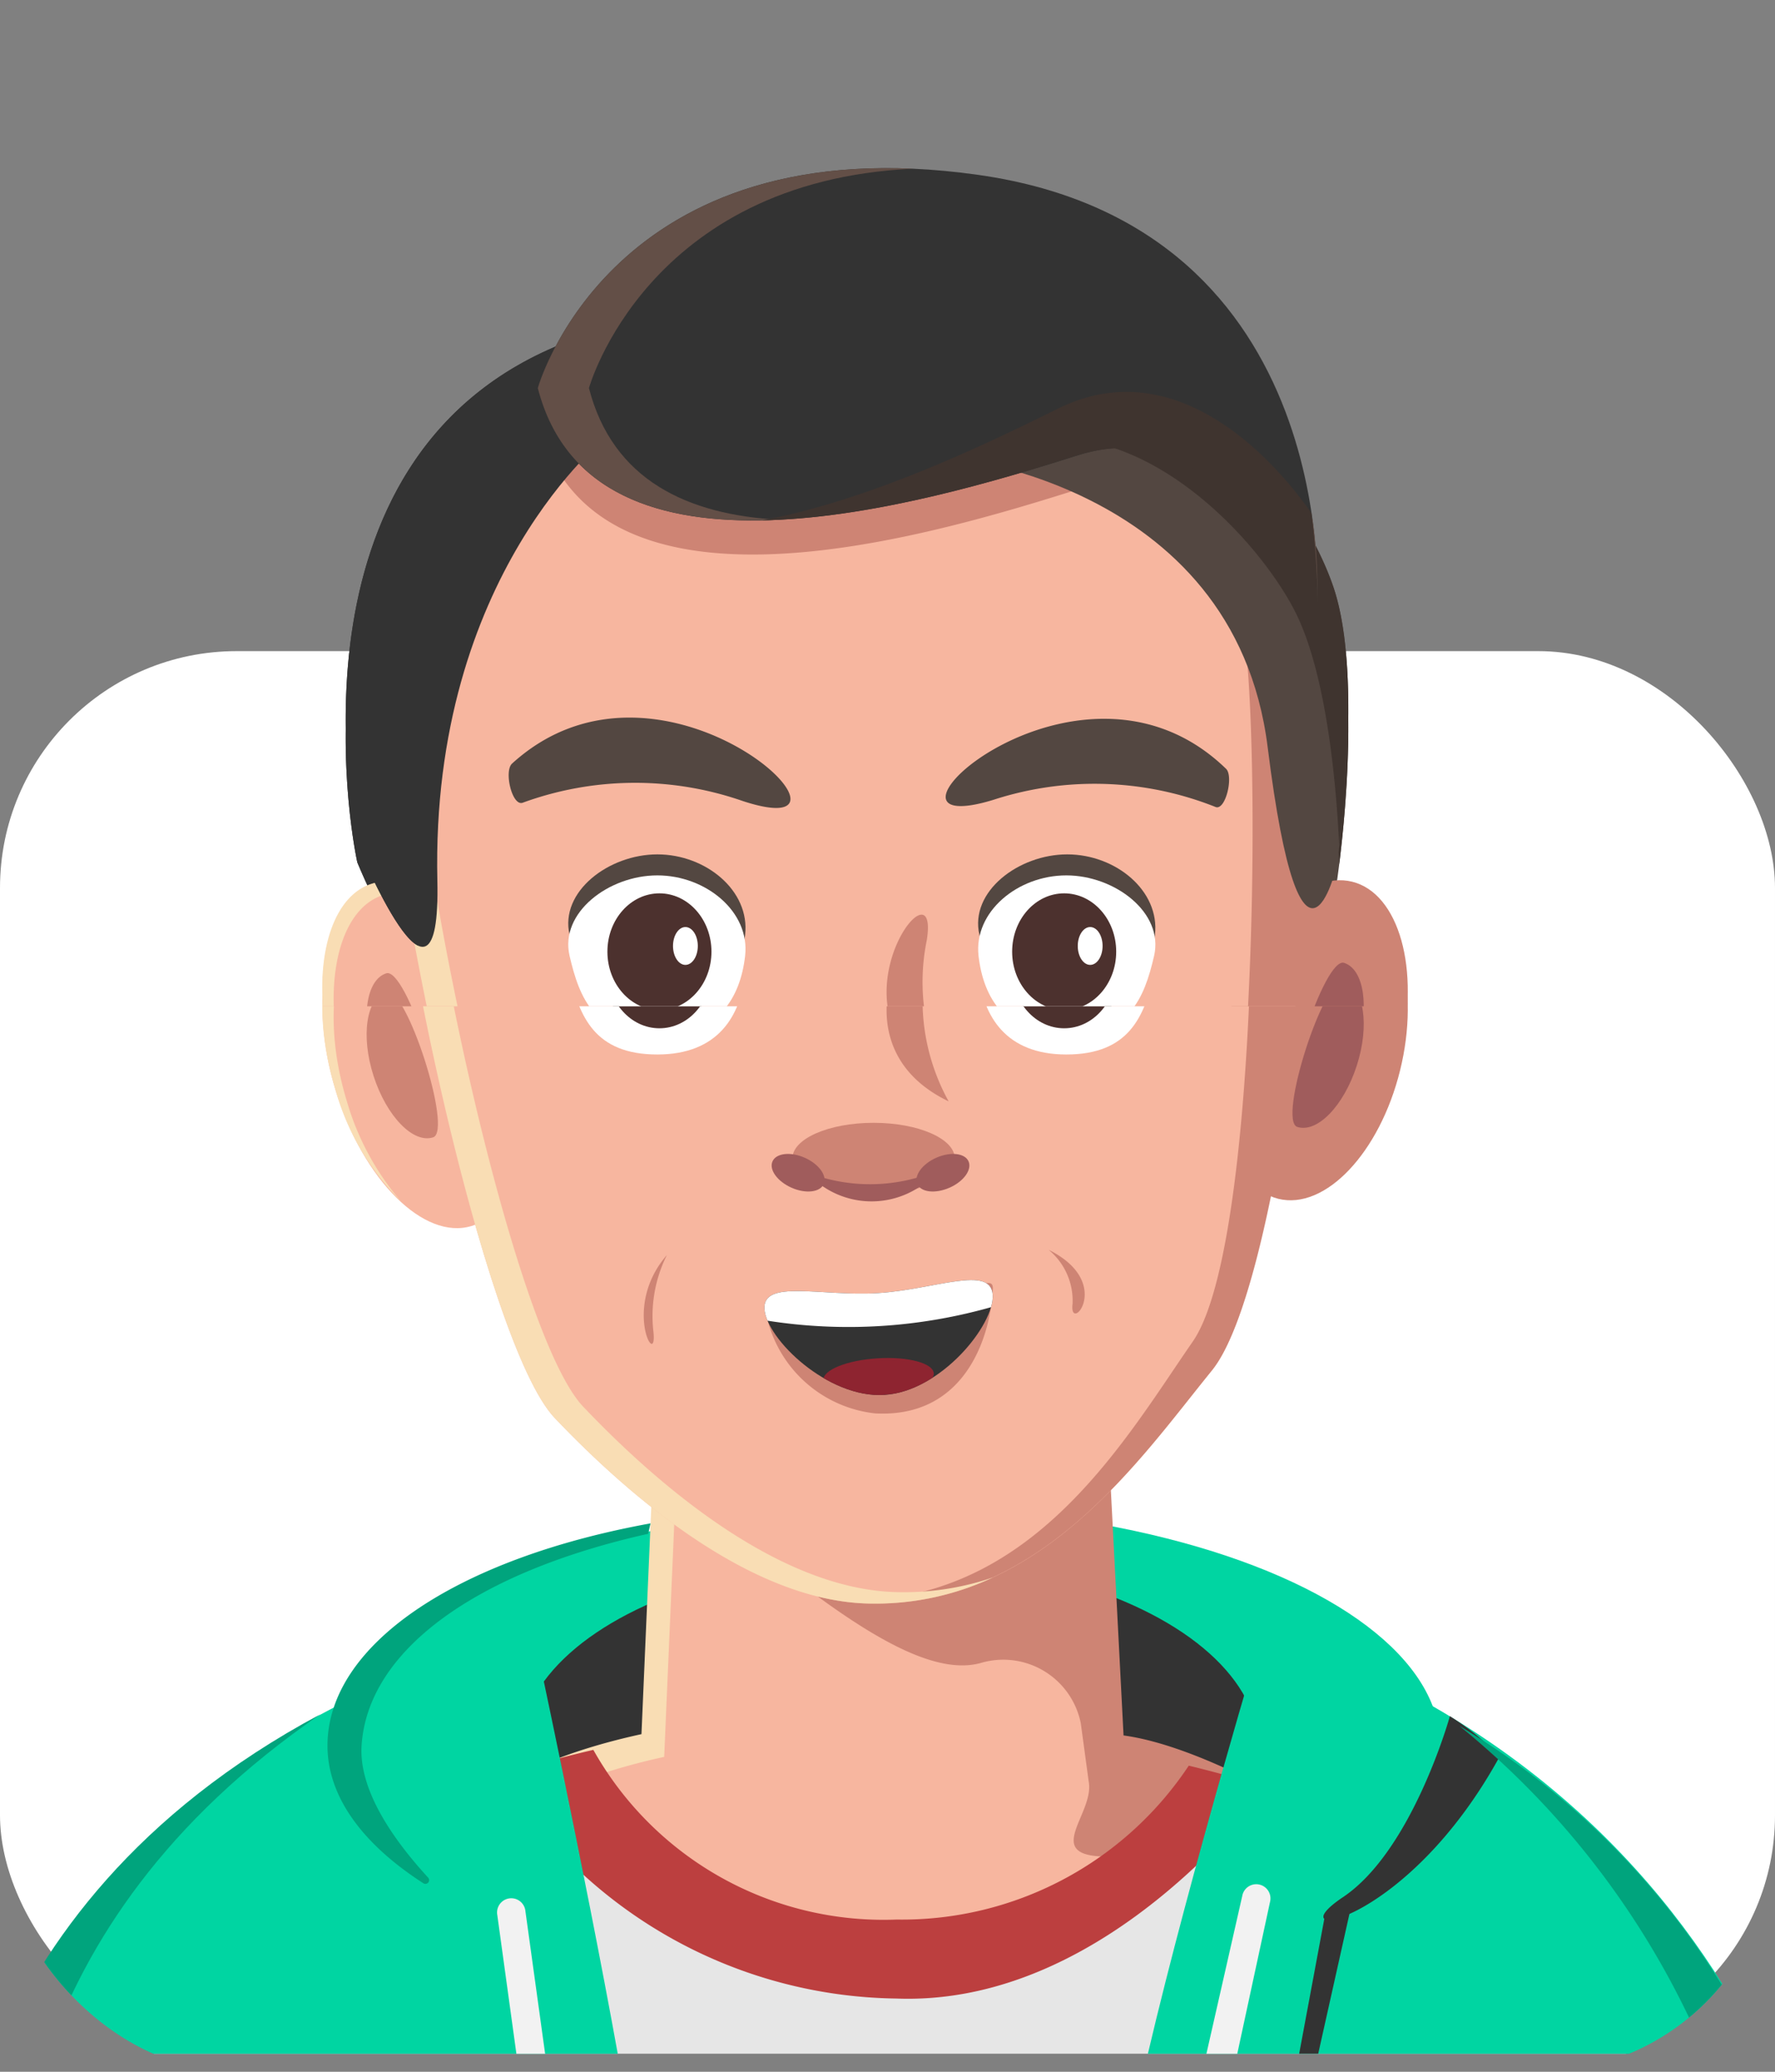 <svg xmlns="http://www.w3.org/2000/svg" width="90" height="105" viewBox="0 0 90 105">
    <rect x="0" y="0" width="90" height="105" fill="#808080" stroke="none"/>
    <defs>
        <clipPath id="clip-path">
            <rect id="Rectangle_29" width="90" height="71" class="cls-1" rx="12" transform="translate(0 .231)"/>
        </clipPath>
        <clipPath id="clip-path-2">
            <path id="Path_544" fill="none" d="M1579.575 553.463c.1 1.523 3.211 4.534 6.079 4.355s5.587-3.551 5.492-5.075-2.945-.264-5.812-.085-5.853-.718-5.759.805z" transform="translate(-1579.573 -552)"/>
        </clipPath>
        <clipPath id="clip-path-3">
            <rect id="Rectangle_32" width="90" height="51" class="cls-1" rx="12" transform="translate(0 -.466)"/>
        </clipPath>
        <style>
            .cls-1{fill:#96ccf2}.cls-3{fill:#fff}.cls-5{fill:#00d5a2}.cls-6{fill:#333}.cls-7{fill:#f7b69f}.cls-8{fill:#ce8474}.cls-9{fill:#f9ddb4}.cls-10{fill:#e6e6e6}.cls-11{fill:#bc3f3f}.cls-12{fill:#00a47d}.cls-13{fill:#534741}.cls-14{fill:#4c312e}.cls-15{fill:#a05c5c}.cls-16{fill:#3f342f}.cls-17{fill:#634f47}.cls-18{fill:#f2f2f2}.cls-19{clip-path:url(#clip-path-2)}.cls-20{fill:#8e2430}.cls-22{fill:#f15a24}.cls-23{fill:#d35029}
        </style>
    </defs>
    <g id="Group_391" transform="translate(0 .941)">
        <rect id="Rectangle_30" width="90" height="71" class="cls-3" rx="12" transform="translate(0 32.059)"/>
        <g id="Mask_Group_6" clip-path="url(#clip-path)" transform="translate(0 32.828)">
            <g id="Group_389" transform="translate(-.204 -24.324)">
                <g id="Group_327">
                    <ellipse id="Ellipse_15" cx="27.743" cy="12.132" class="cls-5" rx="27.743" ry="12.132" transform="translate(17.744 66.897)"/>
                    <ellipse id="Ellipse_16" cx="18.724" cy="9.674" class="cls-6" rx="18.724" ry="9.674" transform="translate(26.582 69.508)"/>
                    <path id="Path_495" d="M1556.706 586.7l-.727-15.7h-22.012l-.725 15.637c-6.055 1.237-10.078 3.4-10.078 5.875 0 3.852 10.85 8.578 22.813 8.578s20.507-4.722 20.507-8.574c0-2.438-3.89-4.571-9.778-5.816z" class="cls-7" transform="translate(-1500.284 -508.148)"/>
                    <g id="Group_323" transform="translate(35.851 63.922)">
                        <path id="Path_496" d="M1583.935 588.407l.4 2.946c.361 1.857-3.235 4.4 2.65 3.682 4.468-.546 17.542 5.4 18.069 7.251.8-3.17-12.285-12.366-18.951-13.265l-.68-13.147-20.6-1.441-.048 2.862c6.508 5.543 11.152 8.877 14.1 8.05a4.007 4.007 0 0 1 5.06 3.062z" class="cls-8" transform="translate(-1564.781 -574.433)"/>
                    </g>
                    <g id="Group_324" transform="translate(23.299 62.769)">
                        <path id="Path_497" d="M1525.659 593.462c0-2.48 3.764-4.659 9.43-5.9l.678-15.678-1.152-1.152-.678 15.678c-5.666 1.237-9.43 3.416-9.43 5.9 0 1.272 1.112 2.981 3 4.7a5.99 5.99 0 0 1-1.848-3.548z" class="cls-9" transform="translate(-1524.507 -570.735)"/>
                    </g>
                    <path id="Path_498" d="M1550.092 639.325c-3.215-5.3-9.585-11.3-22.179-14.472a17.482 17.482 0 0 1-14.82 7.732 16.878 16.878 0 0 1-15.372-8.507c-11.965 2.785-18.656 9.637-22.276 15.247z" class="cls-10" transform="translate(-1467.438 -544.684)"/>
                    <g id="Group_325" transform="translate(25.588 79.232)">
                        <path id="Path_499" d="M1551.922 636.169c9.254.35 16.427-7.636 18.824-10.691q-1.892-.6-4-1.112a17.461 17.461 0 0 1-14.819 7.8 16.872 16.872 0 0 1-15.372-8.6c-1.666.388-3.228.819-4.7 1.284a24.006 24.006 0 0 0 20.067 11.319z" class="cls-11" transform="translate(-1531.854 -623.557)"/>
                    </g>
                    <path id="Path_500" d="M1481.278 625.587c-1.689-9.35-4.3-21.468-4.3-21.468-16.785 4.733-24.067 14.3-27.226 21.468z" class="cls-5" transform="translate(-1449.752 -530.945)"/>
                    <path id="Path_501" d="M1505.413 598.021c.3-4.768 5.676-8.76 14.528-10.738.027-.082.106-.485.128-.53-9.86 1.788-16.385 6.159-16.385 11.268 0 2.6 1.8 5 4.86 6.972a.189.189 0 0 0 .244-.285c-1.329-1.45-3.534-4.168-3.375-6.687z" class="cls-12" transform="translate(-1486.875 -518.992)"/>
                    <path id="Path_502" d="M1668.27 625.587c-3.578-7.168-10.823-16.565-25.258-21.468 0 0-3.659 12.118-5.857 21.468z" class="cls-5" transform="translate(-1578.748 -530.945)"/>
                    <ellipse id="Ellipse_17" cx="7.801" cy="4.432" class="cls-8" rx="7.801" ry="4.432" transform="rotate(-76.11 62.452 -13.656)"/>
                    <ellipse id="Ellipse_18" cx="4.57" cy="8.568" class="cls-7" rx="4.57" ry="8.568" transform="rotate(-17.06 132.865 -30.235)"/>
                    <path id="Path_503" d="M1504.082 495.546c-1.386-4.524-.553-8.791 1.86-9.53a3.772 3.772 0 0 1 3.542 1.187c-1.32-1.45-2.816-2.162-4.119-1.763-2.413.739-3.246 5.006-1.86 9.53a12.778 12.778 0 0 0 3.336 5.667 13.537 13.537 0 0 1-2.759-5.091z" class="cls-9" transform="translate(-1486.291 -449.179)"/>
                    <path id="Path_504" d="M1536.663 383.619c-10.548 0-23.628 10.025-23.628 22.719 0 7.843 5.027 31.484 8.611 35.251 3.884 4.082 9.993 9.271 15.914 9.4 8.687.192 13.719-7.278 17.4-11.8 3.393-4.169 5.331-25.163 5.331-32.853-.001-12.693-13.081-22.717-23.628-22.717z" class="cls-7" transform="translate(-1493.312 -379.168)"/>
                    <path id="Path_505" d="M1584.182 383.619a17.856 17.856 0 0 0-2.111.129c9.952.9 21.347 9.35 22.231 20.8.592 7.668.276 28.748-2.787 33.166-3.32 4.792-7.763 12.627-16.439 13.1a11.573 11.573 0 0 1-2.158-.092 11.574 11.574 0 0 0 2.161.261c8.687.192 13.719-7.278 17.4-11.8 3.393-4.17 5.619-25.163 5.619-32.853.002-12.687-13.368-22.711-23.916-22.711z" class="cls-8" transform="translate(-1540.832 -379.168)"/>
                    <path id="Path_506" d="M1539 453.333c-5.922-.131-12.031-5.319-15.914-9.4-3.583-3.767-8.612-27.409-8.612-35.251 0-9.4 7.173-17.336 15.179-20.821-8.565 3.12-16.619 11.436-16.619 21.4 0 7.843 5.027 31.484 8.611 35.251 3.884 4.082 9.993 9.271 15.914 9.4a14.045 14.045 0 0 0 6.3-1.322 13.984 13.984 0 0 1-4.859.743z" class="cls-9" transform="translate(-1493.312 -382.086)"/>
                    <path id="Path_507" d="M1547.373 480.933c-2.458 0-4.958 1.883-4.451 4.076.5 2.15 1.269 4.076 4.451 4.076 3.093 0 4.212-1.968 4.451-4.076.254-2.237-1.992-4.076-4.451-4.076z" class="cls-13" transform="translate(-1513.839 -446.152)"/>
                    <path id="Path_508" d="M1614.051 480.933c-2.458 0-4.957 1.883-4.451 4.076.5 2.15 1.269 4.076 4.451 4.076 3.093 0 4.212-1.968 4.451-4.076.254-2.237-1.993-4.076-4.451-4.076z" class="cls-13" transform="translate(-1559.736 -446.152)"/>
                    <path id="Path_509" d="M1547.373 484.352c-2.458 0-4.958 1.883-4.451 4.076.5 2.151 1.269 4.076 4.451 4.076 3.093 0 4.212-1.968 4.451-4.076.254-2.237-1.992-4.076-4.451-4.076z" class="cls-3" transform="translate(-1513.839 -448.506)"/>
                    <ellipse id="Ellipse_19" cx="2.638" cy="2.957" class="cls-14" rx="2.638" ry="2.957" transform="translate(31.002 36.756)"/>
                    <path id="Path_510" d="M1560.528 492.752c-.347 0-.629.43-.629.959s.282.959.629.959.629-.43.629-.959-.281-.959-.629-.959z" class="cls-3" transform="translate(-1525.571 -454.288)"/>
                    <path id="Path_511" d="M1614 484.352c-2.458 0-4.7 1.839-4.451 4.076.239 2.108 1.359 4.076 4.451 4.076 3.182 0 3.954-1.926 4.451-4.076.502-2.193-1.997-4.076-4.451-4.076z" class="cls-3" transform="translate(-1559.729 -448.506)"/>
                    <ellipse id="Ellipse_20" cx="2.638" cy="2.957" class="cls-14" rx="2.638" ry="2.957" transform="translate(51.524 36.756)"/>
                    <path id="Path_512" d="M1626.375 492.752c-.348 0-.63.43-.63.959s.282.959.63.959.629-.43.629-.959-.281-.959-.629-.959z" class="cls-3" transform="translate(-1570.894 -454.288)"/>
                    <path id="Path_513" d="M1583.438 521.617c-2.274 0-4.117.809-4.117 1.806s1.843 1.806 4.117 1.806 4.116-.809 4.116-1.806-1.843-1.806-4.116-1.806z" class="cls-8" transform="translate(-1538.939 -474.156)"/>
                    <path id="Path_514" d="M1577.622 526.871c-.717-.318-1.448-.235-1.634.184s.246 1.016.963 1.334 1.449.235 1.635-.184-.246-1.017-.964-1.334z" class="cls-15" transform="translate(-1536.615 -477.64)"/>
                    <path id="Path_515" d="M1600.507 526.871c-.717.317-1.148.914-.963 1.334s.917.5 1.635.184 1.148-.914.963-1.334-.918-.501-1.635-.184z" class="cls-15" transform="translate(-1552.829 -477.64)"/>
                    <path id="Path_516" d="M1581.644 529.407a4.39 4.39 0 0 0 6.664-.1 8.711 8.711 0 0 1-6.664.1z" class="cls-15" transform="translate(-1540.537 -479.447)"/>
                    <path id="Path_517" d="M1533.333 461.021c-.424.386.005 2.186.542 1.983a16.608 16.608 0 0 1 11.163-.082c7.427 2.437-3.973-8.936-11.705-1.901z" class="cls-13" transform="translate(-1507.165 -430.842)"/>
                    <path id="Path_518" d="M1606.668 462.994a16.591 16.591 0 0 1 11.27.359c.506.208.928-1.553.535-1.934-7.582-7.353-19.309 3.865-11.805 1.575z" class="cls-13" transform="translate(-1556.103 -430.975)"/>
                    <path id="Path_519" d="M1596.679 492.035c.728-4.525-5.671 3.982 1.11 7.24a10.582 10.582 0 0 1-1.11-7.24z" class="cls-8" transform="translate(-1549.484 -452.901)"/>
                    <path id="Path_520" d="M1576.938 402.2c-2.42-10.668-13.789-18.581-23.16-18.581-4.823 0-10.175 2.1-14.565 5.586a12.836 12.836 0 0 0-1.313 2.841c2.788 10.808 19.494 5.9 27.379 3.406 6.367-2.017 10.358 4.258 11.659 6.748z" class="cls-8" transform="translate(-1510.427 -379.168)"/>
                    <path id="Path_521" d="M1603.024 407.453s15.009 1.156 16.71 14.793 3.485 6.064 3.485 6.064 1.361-8.819 0-13.689-9.596-17.349-20.195-7.168z" class="cls-13" transform="translate(-1555.254 -392.897)"/>
                    <path id="Path_522" d="M1621.291 415.717c1.484 3.246 1.934 8.641 2.071 11.538.309-2.483.932-8.788-.143-12.635-1.361-4.871-9.6-17.348-20.2-7.168a16.608 16.608 0 0 1 1.682.25c7.534-4.137 14.836 4.179 16.59 8.015z" class="cls-16" transform="translate(-1555.254 -392.897)"/>
                    <path id="Path_523" d="M1519.914 398.52s-8.972 7.016-8.622 22.536c.192 8.51-4.06-1.852-4.06-1.852s-4.371-19.721 10.7-25.475 1.982 4.791 1.982 4.791z" class="cls-6" transform="translate(-1488.912 -384.944)"/>
                    <path id="Path_524" d="M1508.1 420.068s-4.187-18.221 10.881-23.975c3.383-1.292 5.16-3.261 6.171-3.213.285-1.154-1.277-1.421-7.219.848-15.068 5.754-10.7 25.475-10.7 25.475s1.879 4.58 3.083 5.148a26.861 26.861 0 0 1-2.216-4.283z" class="cls-6" transform="translate(-1488.912 -384.944)"/>
                    <path id="Path_525" d="M1537.9 380.486s3.727-13.438 22.326-10.808 17.179 21.935 17.179 21.935-4.242-10.217-12.126-7.72-24.591 7.401-27.379-3.407z" class="cls-6" transform="translate(-1510.427 -369.336)"/>
                    <path id="Path_526" d="M1561.207 386.523c-3.228 0-4.615-.724-5.263-1.506 1.23-2.191 4.458-8.284 12.076-8.284 1.227 0 9.679.341 14.328 3.321-1.277.017-6.932-2.98-11.347-.022-2.519 1.687-4.529 6.491-9.794 6.491z" class="cls-6" transform="translate(-1522.848 -374.428)"/>
                    <g id="Group_326" transform="translate(27.473)">
                        <path id="Path_527" d="M1540.493 380.487s2.916-10.5 16.443-11.119c-15.757-.7-19.036 11.119-19.036 11.119 1.432 5.55 6.532 6.956 12.225 6.673-4.592-.253-8.425-1.984-9.632-6.673z" class="cls-17" transform="translate(-1537.9 -369.338)"/>
                        <path id="Path_528" d="M1637.722 414.895c5.482.986 8.394 8 8.394 8a23.6 23.6 0 0 0-.226-4.472c-1.853-2.153-4.597-4.145-8.168-3.528z" class="cls-17" transform="translate(-1606.611 -400.618)"/>
                    </g>
                    <path id="Path_529" d="M1589.4 406.58c-3.723 1.848-9.553 4.64-14.994 5.659 5.611-.108 11.962-2.017 16-3.3 7.884-2.5 12.152 9.082 12.152 9.082a39.5 39.5 0 0 0-.3-6.143c-1.277-1.85-6.45-8.478-12.858-5.298z" class="cls-16" transform="translate(-1535.558 -394.387)"/>
                    <path id="Path_530" d="M1511.052 500.252c-1.01.325-1.3 2.242-.641 4.283s2.007 3.431 3.017 3.106-1.366-7.714-2.376-7.389z" class="cls-8" transform="translate(-1491.264 -459.443)"/>
                    <path id="Path_531" d="M1663.293 498.554c1.01.325 1.3 2.242.641 4.283s-2.007 3.431-3.016 3.106 1.365-7.714 2.375-7.389z" class="cls-15" transform="translate(-1594.936 -458.274)"/>
                    <path id="Path_532" d="M1672.118 618.113s-1.894 6.814-5.425 9.174 3.159 1.592 7.947-7.126a12.822 12.822 0 0 0-2.522-2.048z" class="cls-6" transform="translate(-1598.399 -540.578)"/>
                    <path id="Path_533" d="M1555.618 546.95a6.918 6.918 0 0 1 .689-3.822c-2.325 2.672-.43 5.932-.689 3.822z" class="cls-8" transform="translate(-1522.29 -488.963)"/>
                    <path id="Path_534" d="M1621.014 542.272a3.35 3.35 0 0 1 1.212 2.736c-.206 1.592 2.158-1.063-1.212-2.736z" class="cls-8" transform="translate(-1567.638 -488.374)"/>
                    <path id="Path_535" d="M1662.729 656.541l1.665-7.452-1.313.386-1.318 7.066z" class="cls-6" transform="translate(-1595.686 -561.9)"/>
                    <path id="Path_536" d="M1648.239 654.024l1.671-7.743a.72.72 0 0 0-1.418-.257l-1.818 8z" class="cls-18" transform="translate(-1585.3 -559.382)"/>
                    <path id="Path_537" d="M1532.251 655.591h1.457l-1.008-7.291a.72.72 0 0 0-1.417.262z" class="cls-18" transform="translate(-1505.864 -560.949)"/>
                    <path id="Path_538" d="M1700.3 636.3h2.754a39.3 39.3 0 0 0-15.221-16.617A42.751 42.751 0 0 1 1700.3 636.3z" class="cls-12" transform="translate(-1613.633 -541.659)"/>
                    <path id="Path_539" d="M1452.363 635c1.984-5.61 5.956-11.789 13.843-17.206-9.354 5-14.069 11.6-16.449 17.206z" class="cls-12" transform="translate(-1449.756 -540.358)"/>
                </g>
                <g id="Group_330" transform="translate(38.964 55.433)">
                    <path id="Path_540" d="M1579.709 553.771c-.082-1.146 2.348.238 5.766.238s5.826-2.439 5.766-1.292c-.135 2.614-1.52 6.549-5.976 6.3a6.345 6.345 0 0 1-5.556-5.246z" class="cls-8" transform="translate(-1579.659 -552.263)"/>
                    <g id="Group_329">
                        <g id="Group_328" class="cls-19">
                            <path id="Path_541" d="M1585.333 552.658c2.868-.178 5.718-1.438 5.813.085s-2.624 4.9-5.492 5.075-5.984-2.832-6.079-4.355 2.889-.627 5.758-.805z" class="cls-6" transform="translate(-1579.573 -552)"/>
                            <path id="Path_542" d="M1590.813 552.866a26.534 26.534 0 0 1-11.647.724l-.295-1.542 12.042-.748z" class="cls-3" transform="translate(-1579.124 -551.551)"/>
                            <path id="Path_543" d="M1590.623 562.99c1.545-.1 2.823.244 2.855.76s-1.194 1.012-2.739 1.108-2.824-.244-2.856-.761 1.195-1.011 2.74-1.107z" class="cls-20" transform="translate(-1584.893 -559.026)"/>
                        </g>
                    </g>
                </g>
            </g>
        </g>
        <g id="Mask_Group_7" clip-path="url(#clip-path-3)" transform="translate(0 -.475)">
            <g id="Group_390" transform="translate(-.204 8.054)">
                <g id="Group_327-2">
                    <ellipse id="Ellipse_15-2" cx="27.743" cy="12.132" class="cls-22" rx="27.743" ry="12.132" transform="translate(17.744 66.897)"/>
                    <ellipse id="Ellipse_16-2" cx="18.724" cy="9.674" class="cls-6" rx="18.724" ry="9.674" transform="translate(26.582 69.508)"/>
                    <path id="Path_495-2" d="M1556.706 586.7l-.727-15.7h-22.012l-.725 15.637c-6.055 1.237-10.078 3.4-10.078 5.875 0 3.852 10.85 8.578 22.813 8.578s20.507-4.722 20.507-8.574c0-2.438-3.89-4.571-9.778-5.816z" class="cls-7" transform="translate(-1500.284 -508.148)"/>
                    <g id="Group_323-2" transform="translate(35.851 63.922)">
                        <path id="Path_496-2" d="M1583.935 588.407l.4 2.946c.361 1.857-3.235 4.4 2.65 3.682 4.468-.546 17.542 5.4 18.069 7.251.8-3.17-12.285-12.366-18.951-13.265l-.68-13.147-20.6-1.441-.048 2.862c6.508 5.543 11.152 8.877 14.1 8.05a4.007 4.007 0 0 1 5.06 3.062z" class="cls-8" transform="translate(-1564.781 -574.433)"/>
                    </g>
                    <g id="Group_324-2" transform="translate(23.299 62.769)">
                        <path id="Path_497-2" d="M1525.659 593.462c0-2.48 3.764-4.659 9.43-5.9l.678-15.678-1.152-1.152-.678 15.678c-5.666 1.237-9.43 3.416-9.43 5.9 0 1.272 1.112 2.981 3 4.7a5.99 5.99 0 0 1-1.848-3.548z" class="cls-9" transform="translate(-1524.507 -570.735)"/>
                    </g>
                    <path id="Path_498-2" d="M1550.092 639.325c-3.215-5.3-9.585-11.3-22.179-14.472a17.482 17.482 0 0 1-14.82 7.732 16.878 16.878 0 0 1-15.372-8.507c-11.965 2.785-18.656 9.637-22.276 15.247z" class="cls-10" transform="translate(-1467.438 -544.684)"/>
                    <g id="Group_325-2" transform="translate(25.588 79.232)">
                        <path id="Path_499-2" d="M1551.922 636.169c9.254.35 16.427-7.636 18.824-10.691q-1.892-.6-4-1.112a17.461 17.461 0 0 1-14.819 7.8 16.872 16.872 0 0 1-15.372-8.6c-1.666.388-3.228.819-4.7 1.284a24.006 24.006 0 0 0 20.067 11.319z" class="cls-11" transform="translate(-1531.854 -623.557)"/>
                    </g>
                    <path id="Path_500-2" d="M1481.278 625.587c-1.689-9.35-4.3-21.468-4.3-21.468-16.785 4.733-24.067 14.3-27.226 21.468z" class="cls-22" transform="translate(-1449.752 -530.945)"/>
                    <path id="Path_501-2" d="M1505.413 598.021c.3-4.768 5.676-8.76 14.528-10.738.027-.082.106-.485.128-.53-9.86 1.788-16.385 6.159-16.385 11.268 0 2.6 1.8 5 4.86 6.972a.189.189 0 0 0 .244-.285c-1.329-1.45-3.534-4.168-3.375-6.687z" class="cls-23" transform="translate(-1486.875 -518.992)"/>
                    <path id="Path_502-2" d="M1668.27 625.587c-3.578-7.168-10.823-16.565-25.258-21.468 0 0-3.659 12.118-5.857 21.468z" class="cls-22" transform="translate(-1578.748 -530.945)"/>
                    <ellipse id="Ellipse_17-2" cx="7.801" cy="4.432" class="cls-8" rx="7.801" ry="4.432" transform="rotate(-76.11 62.452 -13.656)"/>
                    <ellipse id="Ellipse_18-2" cx="4.57" cy="8.568" class="cls-7" rx="4.57" ry="8.568" transform="rotate(-17.06 132.865 -30.235)"/>
                    <path id="Path_503-2" d="M1504.082 495.546c-1.386-4.524-.553-8.791 1.86-9.53a3.772 3.772 0 0 1 3.542 1.187c-1.32-1.45-2.816-2.162-4.119-1.763-2.413.739-3.246 5.006-1.86 9.53a12.778 12.778 0 0 0 3.336 5.667 13.537 13.537 0 0 1-2.759-5.091z" class="cls-9" transform="translate(-1486.291 -449.179)"/>
                    <path id="Path_504-2" d="M1536.663 383.619c-10.548 0-23.628 10.025-23.628 22.719 0 7.843 5.027 31.484 8.611 35.251 3.884 4.082 9.993 9.271 15.914 9.4 8.687.192 13.719-7.278 17.4-11.8 3.393-4.169 5.331-25.163 5.331-32.853-.001-12.693-13.081-22.717-23.628-22.717z" class="cls-7" transform="translate(-1493.312 -379.168)"/>
                    <path id="Path_505-2" d="M1584.182 383.619a17.856 17.856 0 0 0-2.111.129c9.952.9 21.347 9.35 22.231 20.8.592 7.668.276 28.748-2.787 33.166-3.32 4.792-7.763 12.627-16.439 13.1a11.573 11.573 0 0 1-2.158-.092 11.574 11.574 0 0 0 2.161.261c8.687.192 13.719-7.278 17.4-11.8 3.393-4.17 5.619-25.163 5.619-32.853.002-12.687-13.368-22.711-23.916-22.711z" class="cls-8" transform="translate(-1540.832 -379.168)"/>
                    <path id="Path_506-2" d="M1539 453.333c-5.922-.131-12.031-5.319-15.914-9.4-3.583-3.767-8.612-27.409-8.612-35.251 0-9.4 7.173-17.336 15.179-20.821-8.565 3.12-16.619 11.436-16.619 21.4 0 7.843 5.027 31.484 8.611 35.251 3.884 4.082 9.993 9.271 15.914 9.4a14.045 14.045 0 0 0 6.3-1.322 13.984 13.984 0 0 1-4.859.743z" class="cls-9" transform="translate(-1493.312 -382.086)"/>
                    <path id="Path_507-2" d="M1547.373 480.933c-2.458 0-4.958 1.883-4.451 4.076.5 2.15 1.269 4.076 4.451 4.076 3.093 0 4.212-1.968 4.451-4.076.254-2.237-1.992-4.076-4.451-4.076z" class="cls-13" transform="translate(-1513.839 -446.152)"/>
                    <path id="Path_508-2" d="M1614.051 480.933c-2.458 0-4.957 1.883-4.451 4.076.5 2.15 1.269 4.076 4.451 4.076 3.093 0 4.212-1.968 4.451-4.076.254-2.237-1.993-4.076-4.451-4.076z" class="cls-13" transform="translate(-1559.736 -446.152)"/>
                    <path id="Path_509-2" d="M1547.373 484.352c-2.458 0-4.958 1.883-4.451 4.076.5 2.151 1.269 4.076 4.451 4.076 3.093 0 4.212-1.968 4.451-4.076.254-2.237-1.992-4.076-4.451-4.076z" class="cls-3" transform="translate(-1513.839 -448.506)"/>
                    <ellipse id="Ellipse_19-2" cx="2.638" cy="2.957" class="cls-14" rx="2.638" ry="2.957" transform="translate(31.002 36.756)"/>
                    <path id="Path_510-2" d="M1560.528 492.752c-.347 0-.629.43-.629.959s.282.959.629.959.629-.43.629-.959-.281-.959-.629-.959z" class="cls-3" transform="translate(-1525.571 -454.288)"/>
                    <path id="Path_511-2" d="M1614 484.352c-2.458 0-4.7 1.839-4.451 4.076.239 2.108 1.359 4.076 4.451 4.076 3.182 0 3.954-1.926 4.451-4.076.502-2.193-1.997-4.076-4.451-4.076z" class="cls-3" transform="translate(-1559.729 -448.506)"/>
                    <ellipse id="Ellipse_20-2" cx="2.638" cy="2.957" class="cls-14" rx="2.638" ry="2.957" transform="translate(51.524 36.756)"/>
                    <path id="Path_512-2" d="M1626.375 492.752c-.348 0-.63.43-.63.959s.282.959.63.959.629-.43.629-.959-.281-.959-.629-.959z" class="cls-3" transform="translate(-1570.894 -454.288)"/>
                    <path id="Path_513-2" d="M1583.438 521.617c-2.274 0-4.117.809-4.117 1.806s1.843 1.806 4.117 1.806 4.116-.809 4.116-1.806-1.843-1.806-4.116-1.806z" class="cls-8" transform="translate(-1538.939 -474.156)"/>
                    <path id="Path_514-2" d="M1577.622 526.871c-.717-.318-1.448-.235-1.634.184s.246 1.016.963 1.334 1.449.235 1.635-.184-.246-1.017-.964-1.334z" class="cls-15" transform="translate(-1536.615 -477.64)"/>
                    <path id="Path_515-2" d="M1600.507 526.871c-.717.317-1.148.914-.963 1.334s.917.5 1.635.184 1.148-.914.963-1.334-.918-.501-1.635-.184z" class="cls-15" transform="translate(-1552.829 -477.64)"/>
                    <path id="Path_516-2" d="M1581.644 529.407a4.39 4.39 0 0 0 6.664-.1 8.711 8.711 0 0 1-6.664.1z" class="cls-15" transform="translate(-1540.537 -479.447)"/>
                    <path id="Path_517-2" d="M1533.333 461.021c-.424.386.005 2.186.542 1.983a16.608 16.608 0 0 1 11.163-.082c7.427 2.437-3.973-8.936-11.705-1.901z" class="cls-13" transform="translate(-1507.165 -430.842)"/>
                    <path id="Path_518-2" d="M1606.668 462.994a16.591 16.591 0 0 1 11.27.359c.506.208.928-1.553.535-1.934-7.582-7.353-19.309 3.865-11.805 1.575z" class="cls-13" transform="translate(-1556.103 -430.975)"/>
                    <path id="Path_519-2" d="M1596.679 492.035c.728-4.525-5.671 3.982 1.11 7.24a10.582 10.582 0 0 1-1.11-7.24z" class="cls-8" transform="translate(-1549.484 -452.901)"/>
                    <path id="Path_520-2" d="M1576.938 402.2c-2.42-10.668-13.789-18.581-23.16-18.581-4.823 0-10.175 2.1-14.565 5.586a12.836 12.836 0 0 0-1.313 2.841c2.788 10.808 19.494 5.9 27.379 3.406 6.367-2.017 10.358 4.258 11.659 6.748z" class="cls-8" transform="translate(-1510.427 -379.168)"/>
                    <path id="Path_521-2" d="M1603.024 407.453s15.009 1.156 16.71 14.793 3.485 6.064 3.485 6.064 1.361-8.819 0-13.689-9.596-17.349-20.195-7.168z" class="cls-13" transform="translate(-1555.254 -392.897)"/>
                    <path id="Path_522-2" d="M1621.291 415.717c1.484 3.246 1.934 8.641 2.071 11.538.309-2.483.932-8.788-.143-12.635-1.361-4.871-9.6-17.348-20.2-7.168a16.608 16.608 0 0 1 1.682.25c7.534-4.137 14.836 4.179 16.59 8.015z" class="cls-16" transform="translate(-1555.254 -392.897)"/>
                    <path id="Path_523-2" d="M1519.914 398.52s-8.972 7.016-8.622 22.536c.192 8.51-4.06-1.852-4.06-1.852s-4.371-19.721 10.7-25.475 1.982 4.791 1.982 4.791z" class="cls-6" transform="translate(-1488.912 -384.944)"/>
                    <path id="Path_524-2" d="M1508.1 420.068s-4.187-18.221 10.881-23.975c3.383-1.292 5.16-3.261 6.171-3.213.285-1.154-1.277-1.421-7.219.848-15.068 5.754-10.7 25.475-10.7 25.475s1.879 4.58 3.083 5.148a26.861 26.861 0 0 1-2.216-4.283z" class="cls-6" transform="translate(-1488.912 -384.944)"/>
                    <path id="Path_525-2" d="M1537.9 380.486s3.727-13.438 22.326-10.808 17.179 21.935 17.179 21.935-4.242-10.217-12.126-7.72-24.591 7.401-27.379-3.407z" class="cls-6" transform="translate(-1510.427 -369.336)"/>
                    <path id="Path_526-2" d="M1561.207 386.523c-3.228 0-4.615-.724-5.263-1.506 1.23-2.191 4.458-8.284 12.076-8.284 1.227 0 9.679.341 14.328 3.321-1.277.017-6.932-2.98-11.347-.022-2.519 1.687-4.529 6.491-9.794 6.491z" class="cls-6" transform="translate(-1522.848 -374.428)"/>
                    <g id="Group_326-2" transform="translate(27.473)">
                        <path id="Path_527-2" d="M1540.493 380.487s2.916-10.5 16.443-11.119c-15.757-.7-19.036 11.119-19.036 11.119 1.432 5.55 6.532 6.956 12.225 6.673-4.592-.253-8.425-1.984-9.632-6.673z" class="cls-17" transform="translate(-1537.9 -369.338)"/>
                        <path id="Path_528-2" d="M1637.722 414.895c5.482.986 8.394 8 8.394 8a23.6 23.6 0 0 0-.226-4.472c-1.853-2.153-4.597-4.145-8.168-3.528z" class="cls-17" transform="translate(-1606.611 -400.618)"/>
                    </g>
                    <path id="Path_529-2" d="M1589.4 406.58c-3.723 1.848-9.553 4.64-14.994 5.659 5.611-.108 11.962-2.017 16-3.3 7.884-2.5 12.152 9.082 12.152 9.082a39.5 39.5 0 0 0-.3-6.143c-1.277-1.85-6.45-8.478-12.858-5.298z" class="cls-16" transform="translate(-1535.558 -394.387)"/>
                    <path id="Path_530-2" d="M1511.052 500.252c-1.01.325-1.3 2.242-.641 4.283s2.007 3.431 3.017 3.106-1.366-7.714-2.376-7.389z" class="cls-8" transform="translate(-1491.264 -459.443)"/>
                    <path id="Path_531-2" d="M1663.293 498.554c1.01.325 1.3 2.242.641 4.283s-2.007 3.431-3.016 3.106 1.365-7.714 2.375-7.389z" class="cls-15" transform="translate(-1594.936 -458.274)"/>
                    <path id="Path_532-2" d="M1672.118 618.113s-1.894 6.814-5.425 9.174 3.159 1.592 7.947-7.126a12.822 12.822 0 0 0-2.522-2.048z" class="cls-6" transform="translate(-1598.399 -540.578)"/>
                    <path id="Path_533-2" d="M1555.618 546.95a6.918 6.918 0 0 1 .689-3.822c-2.325 2.672-.43 5.932-.689 3.822z" class="cls-8" transform="translate(-1522.29 -488.963)"/>
                    <path id="Path_534-2" d="M1621.014 542.272a3.35 3.35 0 0 1 1.212 2.736c-.206 1.592 2.158-1.063-1.212-2.736z" class="cls-8" transform="translate(-1567.638 -488.374)"/>
                    <path id="Path_535-2" d="M1662.729 656.541l1.665-7.452-1.313.386-1.318 7.066z" class="cls-6" transform="translate(-1595.686 -561.9)"/>
                    <path id="Path_536-2" d="M1648.239 654.024l1.671-7.743a.72.72 0 0 0-1.418-.257l-1.818 8z" class="cls-18" transform="translate(-1585.3 -559.382)"/>
                    <path id="Path_537-2" d="M1532.251 655.591h1.457l-1.008-7.291a.72.72 0 0 0-1.417.262z" class="cls-18" transform="translate(-1505.864 -560.949)"/>
                    <path id="Path_538-2" d="M1700.3 636.3h2.754a39.3 39.3 0 0 0-15.221-16.617A42.751 42.751 0 0 1 1700.3 636.3z" class="cls-23" transform="translate(-1613.633 -541.659)"/>
                    <path id="Path_539-2" d="M1452.363 635c1.984-5.61 5.956-11.789 13.843-17.206-9.354 5-14.069 11.6-16.449 17.206z" class="cls-23" transform="translate(-1449.756 -540.358)"/>
                </g>
                <g id="Group_330-2" transform="translate(38.964 55.433)">
                    <path id="Path_540-2" d="M1579.709 553.771c-.082-1.146 2.348.238 5.766.238s5.826-2.439 5.766-1.292c-.135 2.614-1.52 6.549-5.976 6.3a6.345 6.345 0 0 1-5.556-5.246z" class="cls-8" transform="translate(-1579.659 -552.263)"/>
                    <g id="Group_329-2">
                        <g id="Group_328-2" class="cls-19">
                            <path id="Path_541-2" d="M1585.333 552.658c2.868-.178 5.718-1.438 5.813.085s-2.624 4.9-5.492 5.075-5.984-2.832-6.079-4.355 2.889-.627 5.758-.805z" class="cls-6" transform="translate(-1579.573 -552)"/>
                            <path id="Path_542-2" d="M1590.813 552.866a26.534 26.534 0 0 1-11.647.724l-.295-1.542 12.042-.748z" class="cls-3" transform="translate(-1579.124 -551.551)"/>
                            <path id="Path_543-2" d="M1590.623 562.99c1.545-.1 2.823.244 2.855.76s-1.194 1.012-2.739 1.108-2.824-.244-2.856-.761 1.195-1.011 2.74-1.107z" class="cls-20" transform="translate(-1584.893 -559.026)"/>
                        </g>
                    </g>
                </g>
            </g>
        </g>
    </g>
</svg>
